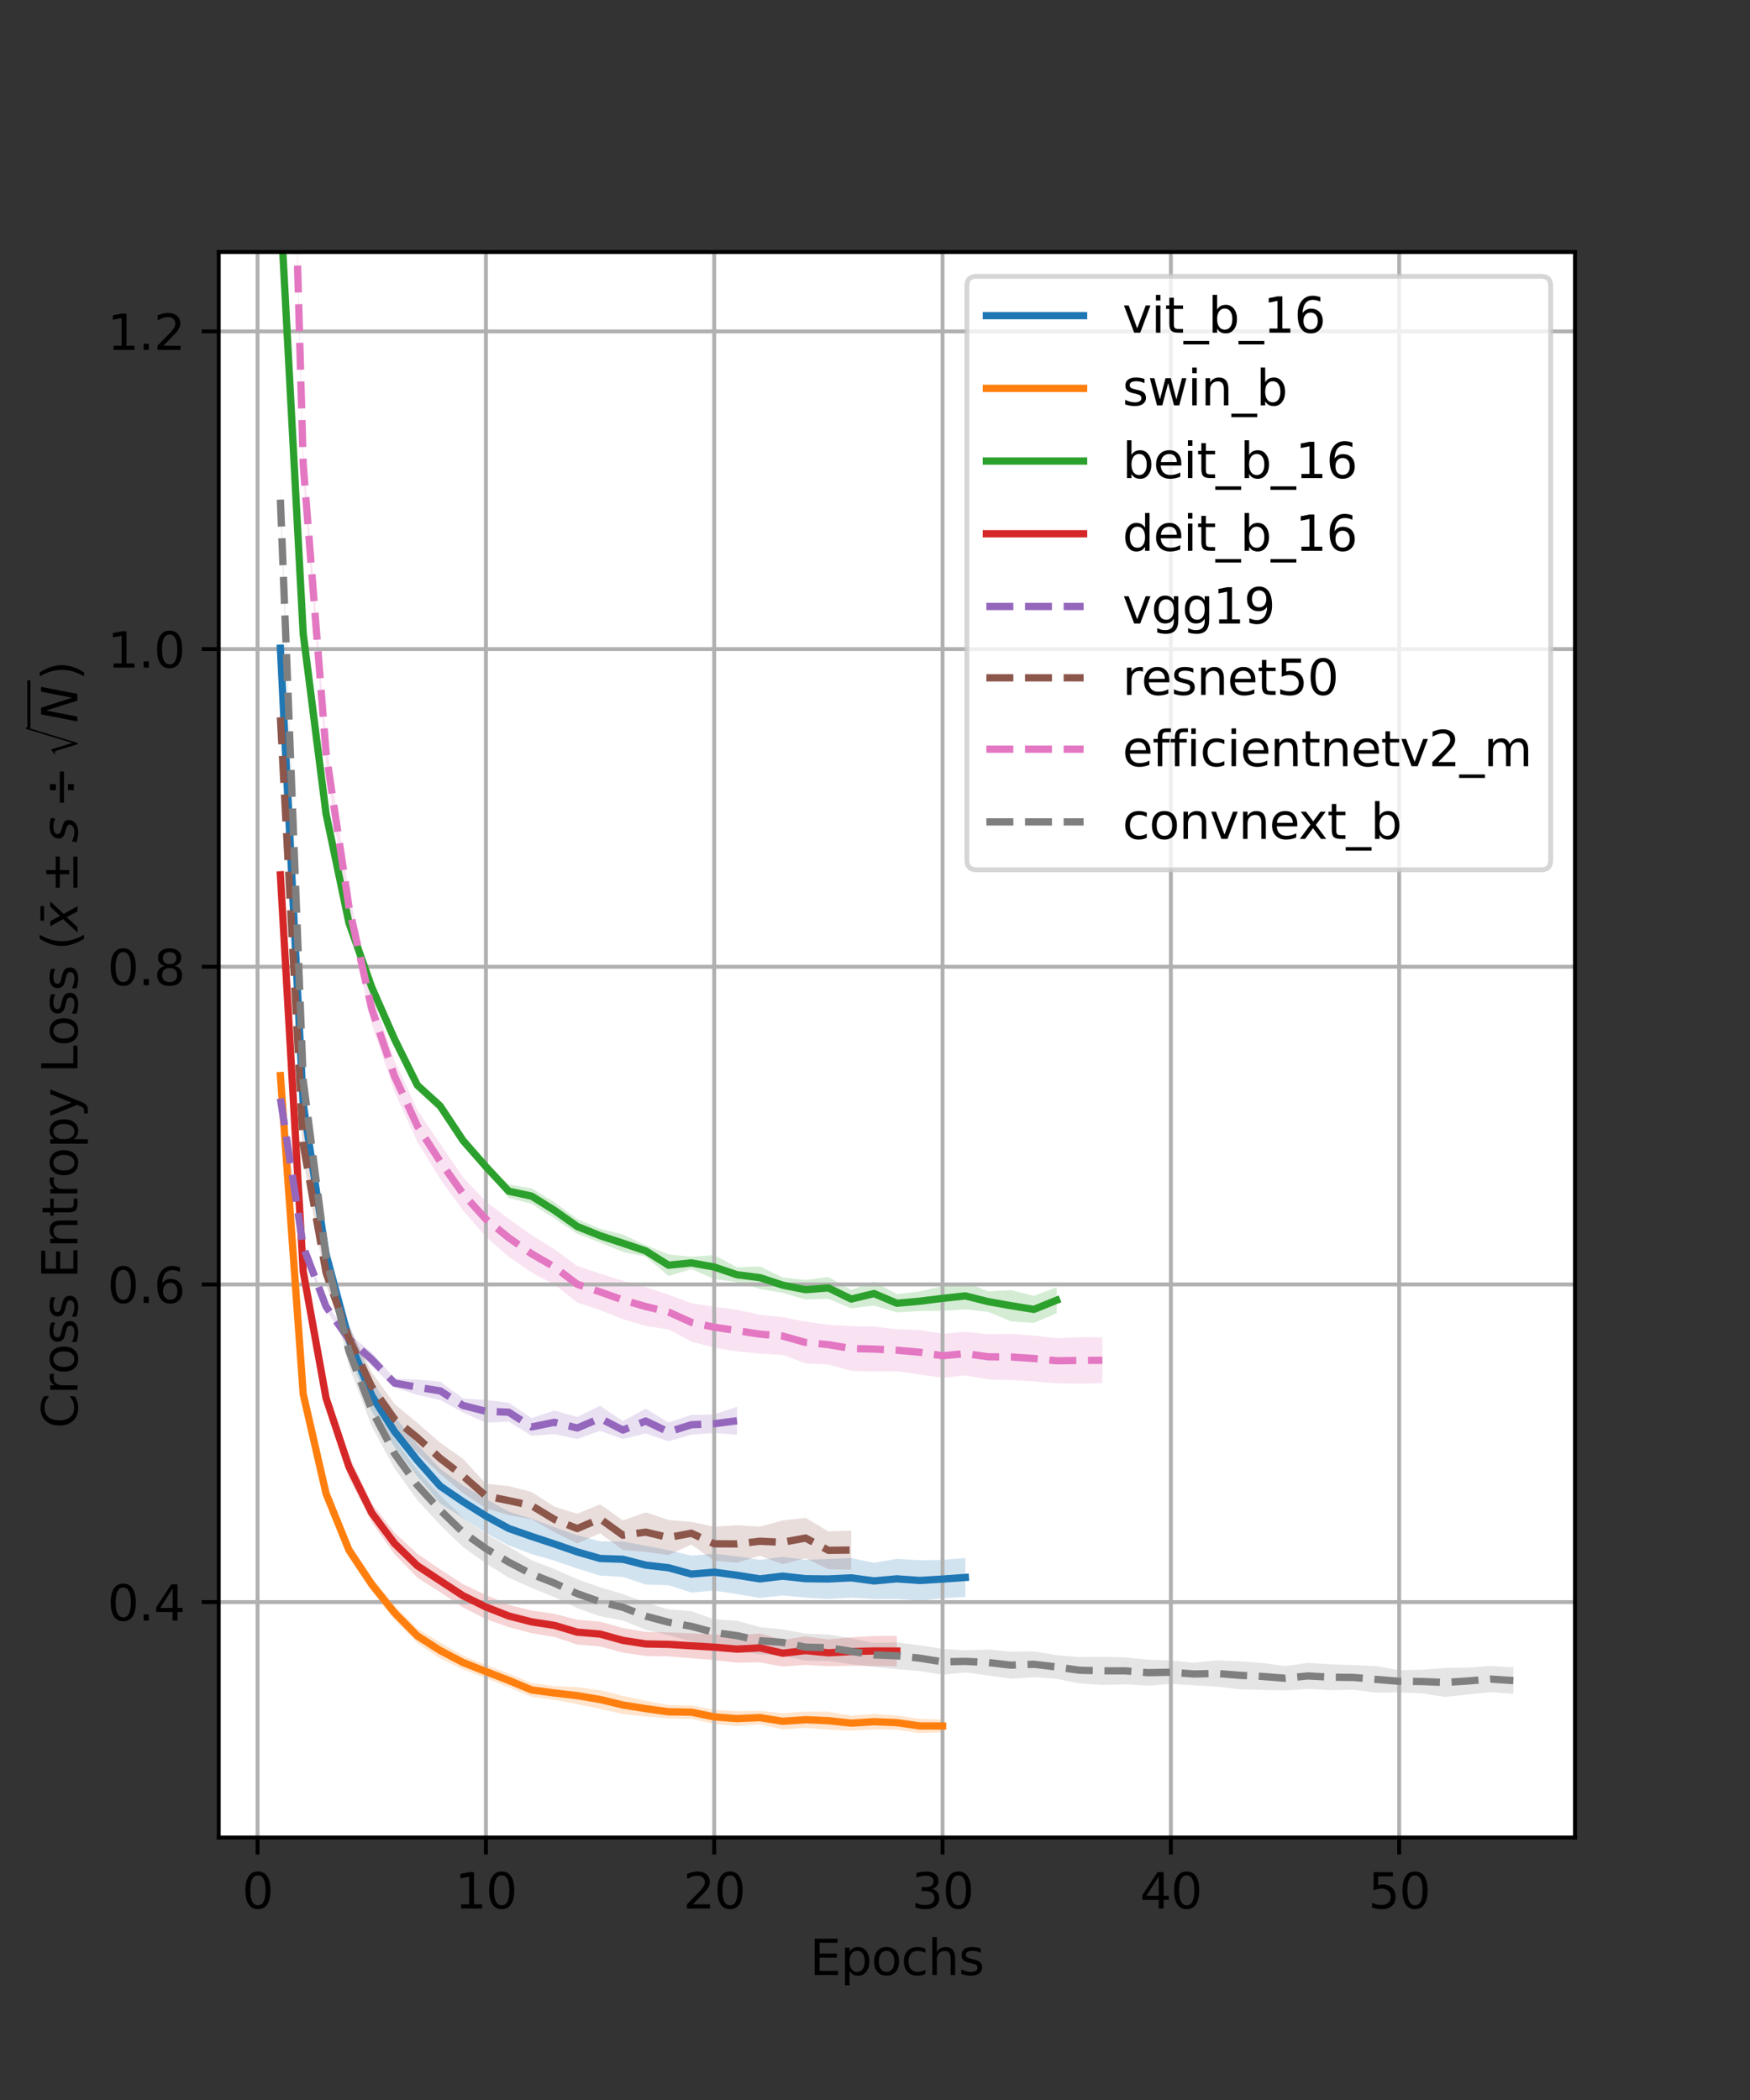 <?xml version="1.0" encoding="utf-8" standalone="no"?>
<!DOCTYPE svg PUBLIC "-//W3C//DTD SVG 1.1//EN"
  "http://www.w3.org/Graphics/SVG/1.1/DTD/svg11.dtd">
<svg xmlns:xlink="http://www.w3.org/1999/xlink" width="360pt" height="432pt" viewBox="0 0 360 432" xmlns="http://www.w3.org/2000/svg" version="1.1">
 <rect x="0" y="0" width="360" height="432" fill="#333333" stroke="none"/>
 <defs>
  <style type="text/css">*{stroke-linejoin: round; stroke-linecap: butt}</style>
 </defs>
 <g id="figure_1">
  <g id="patch_1">
   <path d="M 0 432 
L 360 432 
L 360 0 
L 0 0 
L 0 432 
z
" style="fill: none"/>
  </g>
  <g id="axes_1">
   <g id="patch_2">
    <path d="M 45 378 
L 324 378 
L 324 51.84 
L 45 51.84 
z
" style="fill: #ffffff"/>
   </g>
   <g id="PolyCollection_1">
    <path d="M 57.682 131.368 
L 57.682 135.319 
L 62.379 230.299 
L 67.076 261.431 
L 71.773 278.765 
L 76.47 290.379 
L 81.167 297.664 
L 85.864 303.716 
L 90.561 309.281 
L 95.258 312.268 
L 99.955 315.367 
L 104.652 317.905 
L 109.348 319.707 
L 114.045 321.044 
L 118.742 322.668 
L 123.439 324.117 
L 128.136 324.405 
L 132.833 325.955 
L 137.53 326.105 
L 142.227 327.61 
L 146.924 327.22 
L 151.621 327.928 
L 156.318 328.722 
L 161.015 328.21 
L 165.712 328.652 
L 170.409 328.932 
L 175.106 328.652 
L 179.803 328.944 
L 184.5 328.906 
L 189.197 329.292 
L 193.894 328.79 
L 198.591 328.512 
L 198.591 320.498 
L 198.591 320.498 
L 193.894 320.893 
L 189.197 320.962 
L 184.5 320.671 
L 179.803 321.494 
L 175.106 320.517 
L 170.409 320.705 
L 165.712 320.871 
L 161.015 320.266 
L 156.318 320.879 
L 151.621 320.175 
L 146.924 319.611 
L 142.227 320.012 
L 137.53 318.913 
L 132.833 317.982 
L 128.136 317.121 
L 123.439 317.085 
L 118.742 315.826 
L 114.045 314.193 
L 109.348 312.426 
L 104.652 310.948 
L 99.955 308.37 
L 95.258 305.578 
L 90.561 302.167 
L 85.864 297.141 
L 81.167 291.323 
L 76.47 283.783 
L 71.773 272.37 
L 67.076 254.761 
L 62.379 224.197 
L 57.682 131.368 
z
" clip-path="url(#p003e7582d6)" style="fill: #1f77b4; fill-opacity: 0.2"/>
   </g>
   <g id="PolyCollection_2">
    <path d="M 57.682 219.918 
L 57.682 222.6 
L 62.379 287.651 
L 67.076 308.483 
L 71.773 320.384 
L 76.47 327.322 
L 81.167 333.274 
L 85.864 338.001 
L 90.561 341.195 
L 95.258 343.408 
L 99.955 345.227 
L 104.652 347.094 
L 109.348 349.072 
L 114.045 349.692 
L 118.742 350.582 
L 123.439 351.536 
L 128.136 352.634 
L 132.833 353.106 
L 137.53 353.513 
L 142.227 353.593 
L 146.924 354.647 
L 151.621 355.081 
L 156.318 354.719 
L 161.015 355.763 
L 165.712 355.442 
L 170.409 355.812 
L 175.106 356.019 
L 179.803 355.785 
L 184.5 355.838 
L 189.197 356.533 
L 193.894 356.367 
L 193.894 353.758 
L 193.894 353.758 
L 189.197 353.577 
L 184.5 352.91 
L 179.803 352.572 
L 175.106 352.927 
L 170.409 352.132 
L 165.712 352.105 
L 161.015 352.429 
L 156.318 351.952 
L 151.621 352.008 
L 146.924 351.725 
L 142.227 350.85 
L 137.53 350.77 
L 132.833 349.882 
L 128.136 348.862 
L 123.439 347.687 
L 118.742 347.063 
L 114.045 346.858 
L 109.348 346.215 
L 104.652 344.273 
L 99.955 342.504 
L 95.258 340.603 
L 90.561 337.885 
L 85.864 335.065 
L 81.167 330.276 
L 76.47 324.513 
L 71.773 317.32 
L 67.076 306.02 
L 62.379 285.957 
L 57.682 219.918 
z
" clip-path="url(#p003e7582d6)" style="fill: #ff7f0e; fill-opacity: 0.2"/>
   </g>
   <g id="PolyCollection_3">
    <path d="M 57.682 39.873 
L 57.682 45.208 
L 62.379 131.448 
L 67.076 168.866 
L 71.773 190.86 
L 76.47 204.179 
L 81.167 214.432 
L 85.864 224.138 
L 90.561 228.696 
L 95.258 235.806 
L 99.955 240.499 
L 104.652 246.428 
L 109.348 247.646 
L 114.045 250.65 
L 118.742 253.818 
L 123.439 255.617 
L 128.136 257.534 
L 132.833 258.508 
L 137.53 262.49 
L 142.227 261.064 
L 146.924 263.12 
L 151.621 263.764 
L 156.318 265.149 
L 161.015 265.955 
L 165.712 267.321 
L 170.409 267.173 
L 175.106 269.138 
L 179.803 268.576 
L 184.5 269.98 
L 189.197 269.687 
L 193.894 269.642 
L 198.591 269.369 
L 203.288 269.874 
L 207.985 271.82 
L 212.682 272.157 
L 217.379 270.134 
L 217.379 264.799 
L 217.379 264.799 
L 212.682 266.571 
L 207.985 265.387 
L 203.288 265.653 
L 198.591 263.802 
L 193.894 264.54 
L 189.197 265.668 
L 184.5 266.223 
L 179.803 263.633 
L 175.106 265.332 
L 170.409 262.712 
L 165.712 263.298 
L 161.015 262.8 
L 156.318 260.517 
L 151.621 260.709 
L 146.924 258.17 
L 142.227 258.534 
L 137.53 258.05 
L 132.833 256.159 
L 128.136 253.954 
L 123.439 252.765 
L 118.742 250.787 
L 114.045 247.307 
L 109.348 244.467 
L 104.652 243.672 
L 99.955 239.49 
L 95.258 233.449 
L 90.561 226.377 
L 85.864 222.37 
L 81.167 213.121 
L 76.47 201.982 
L 71.773 188.737 
L 67.076 165.963 
L 62.379 129.341 
L 57.682 39.873 
z
" clip-path="url(#p003e7582d6)" style="fill: #2ca02c; fill-opacity: 0.2"/>
   </g>
   <g id="PolyCollection_4">
    <path d="M 57.682 178.768 
L 57.682 181.17 
L 62.379 263.548 
L 67.076 289.788 
L 71.773 303.966 
L 76.47 313.141 
L 81.167 319.72 
L 85.864 324.549 
L 90.561 327.545 
L 95.258 330.652 
L 99.955 333.066 
L 104.652 334.719 
L 109.348 335.966 
L 114.045 336.745 
L 118.742 338.31 
L 123.439 338.703 
L 128.136 339.979 
L 132.833 340.661 
L 137.53 340.733 
L 142.227 341.133 
L 146.924 341.485 
L 151.621 342.051 
L 156.318 341.961 
L 161.015 342.825 
L 165.712 342.492 
L 170.409 342.771 
L 175.106 342.677 
L 179.803 342.712 
L 184.5 342.787 
L 184.5 336.508 
L 184.5 336.508 
L 179.803 336.547 
L 175.106 336.808 
L 170.409 337.252 
L 165.712 336.617 
L 161.015 337.351 
L 156.318 336.023 
L 151.621 336.445 
L 146.924 336.211 
L 142.227 335.992 
L 137.53 335.813 
L 132.833 335.702 
L 128.136 334.921 
L 123.439 333.602 
L 118.742 333.211 
L 114.045 331.984 
L 109.348 331.315 
L 104.652 330.136 
L 99.955 328.106 
L 95.258 325.882 
L 90.561 322.846 
L 85.864 319.637 
L 81.167 315.312 
L 76.47 309.299 
L 71.773 299.448 
L 67.076 285.445 
L 62.379 259.596 
L 57.682 178.768 
z
" clip-path="url(#p003e7582d6)" style="fill: #d62728; fill-opacity: 0.2"/>
   </g>
   <g id="PolyCollection_5">
    <path d="M 57.682 224.765 
L 57.682 227.169 
L 62.379 257.53 
L 67.076 269.449 
L 71.773 276.575 
L 76.47 281.077 
L 81.167 285.448 
L 85.864 286.947 
L 90.561 288.023 
L 95.258 290.572 
L 99.955 292.683 
L 104.652 292.449 
L 109.348 295.359 
L 114.045 295.013 
L 118.742 296.023 
L 123.439 294.353 
L 128.136 296.034 
L 132.833 294.882 
L 137.53 296.508 
L 142.227 295.125 
L 146.924 294.785 
L 151.621 295.15 
L 151.621 289.387 
L 151.621 289.387 
L 146.924 290.981 
L 142.227 291.058 
L 137.53 292.631 
L 132.833 289.783 
L 128.136 292.331 
L 123.439 289.189 
L 118.742 291.508 
L 114.045 290.164 
L 109.348 291.733 
L 104.652 288.563 
L 99.955 287.981 
L 95.258 287.687 
L 90.561 284.229 
L 85.864 283.811 
L 81.167 283.588 
L 76.47 278.203 
L 71.773 274.468 
L 67.076 268.115 
L 62.379 255.345 
L 57.682 224.765 
z
" clip-path="url(#p003e7582d6)" style="fill: #9467bd; fill-opacity: 0.2"/>
   </g>
   <g id="PolyCollection_6">
    <path d="M 57.682 144.99 
L 57.682 150.114 
L 62.379 238.591 
L 67.076 264.259 
L 71.773 277.721 
L 76.47 288.257 
L 81.167 295.087 
L 85.864 298.803 
L 90.561 303.223 
L 95.258 307.168 
L 99.955 310.258 
L 104.652 311.676 
L 109.348 312.539 
L 114.045 315.183 
L 118.742 317.503 
L 123.439 315.414 
L 128.136 318.852 
L 132.833 319.251 
L 137.53 319.891 
L 142.227 317.741 
L 146.924 321.091 
L 151.621 321.456 
L 156.318 320.054 
L 161.015 321.775 
L 165.712 320.56 
L 170.409 322.811 
L 175.106 322.894 
L 175.106 314.845 
L 175.106 314.845 
L 170.409 315.042 
L 165.712 312.231 
L 161.015 312.772 
L 156.318 314.051 
L 151.621 313.758 
L 146.924 314.069 
L 142.227 313.077 
L 137.53 312.677 
L 132.833 311.118 
L 128.136 312.768 
L 123.439 309.449 
L 118.742 311.407 
L 114.045 309.943 
L 109.348 306.915 
L 104.652 305.716 
L 99.955 305.224 
L 95.258 300.1 
L 90.561 296.8 
L 85.864 292.716 
L 81.167 288.807 
L 76.47 282.32 
L 71.773 272.872 
L 67.076 259.345 
L 62.379 232.364 
L 57.682 144.99 
z
" clip-path="url(#p003e7582d6)" style="fill: #8c564b; fill-opacity: 0.2"/>
   </g>
   <g id="PolyCollection_7">
    <path d="M 57.682 -72.8 
L 57.682 -65.911 
L 62.379 98.37 
L 67.076 157.548 
L 71.773 189.495 
L 76.47 210.687 
L 81.167 224.641 
L 85.864 234.919 
L 90.561 242.583 
L 95.258 249.041 
L 99.955 254.422 
L 104.652 258.54 
L 109.348 261.776 
L 114.045 264.279 
L 118.742 267.932 
L 123.439 269.528 
L 128.136 271.368 
L 132.833 272.787 
L 137.53 273.48 
L 142.227 275.985 
L 146.924 277.229 
L 151.621 278.007 
L 156.318 278.464 
L 161.015 278.736 
L 165.712 280.464 
L 170.409 280.71 
L 175.106 282.018 
L 179.803 282.148 
L 184.5 282.092 
L 189.197 282.749 
L 193.894 283.438 
L 198.591 282.941 
L 203.288 283.758 
L 207.985 283.906 
L 212.682 284.174 
L 217.379 284.576 
L 222.076 284.645 
L 226.773 284.557 
L 226.773 275.11 
L 226.773 275.11 
L 222.076 275.067 
L 217.379 275.287 
L 212.682 274.749 
L 207.985 274.393 
L 203.288 274.465 
L 198.591 273.962 
L 193.894 274.357 
L 189.197 273.594 
L 184.5 273.447 
L 179.803 272.892 
L 175.106 272.806 
L 170.409 272.516 
L 165.712 271.872 
L 161.015 270.962 
L 156.318 270.443 
L 151.621 269.449 
L 146.924 268.814 
L 142.227 268.077 
L 137.53 266.336 
L 132.833 264.771 
L 128.136 263.481 
L 123.439 261.996 
L 118.742 260.433 
L 114.045 256.978 
L 109.348 254.072 
L 104.652 250.716 
L 99.955 247.18 
L 95.258 242.181 
L 90.561 235.319 
L 85.864 228.337 
L 81.167 218.19 
L 76.47 204.421 
L 71.773 183.478 
L 67.076 152.269 
L 62.379 92.79 
L 57.682 -72.8 
z
" clip-path="url(#p003e7582d6)" style="fill: #e377c2; fill-opacity: 0.2"/>
   </g>
   <g id="PolyCollection_8">
    <path d="M 57.682 100.558 
L 57.682 104.999 
L 62.379 224.539 
L 67.076 261.258 
L 71.773 280.993 
L 76.47 293.398 
L 81.167 302.1 
L 85.864 308.591 
L 90.561 313.723 
L 95.258 318.259 
L 99.955 321.617 
L 104.652 324.538 
L 109.348 326.655 
L 114.045 328.553 
L 118.742 330.8 
L 123.439 332.483 
L 128.136 333.376 
L 132.833 335.259 
L 137.53 336.374 
L 142.227 337.681 
L 146.924 338.543 
L 151.621 339.544 
L 156.318 340.328 
L 161.015 340.546 
L 165.712 341.629 
L 170.409 341.678 
L 175.106 342.365 
L 179.803 342.926 
L 184.5 343.37 
L 189.197 343.744 
L 193.894 344.525 
L 198.591 344.036 
L 203.288 344.673 
L 207.985 345.341 
L 212.682 345.018 
L 217.379 345.358 
L 222.076 346.299 
L 226.773 346.616 
L 231.47 346.482 
L 236.167 346.759 
L 240.864 346.414 
L 245.561 346.691 
L 250.258 346.946 
L 254.955 347.512 
L 259.652 347.642 
L 264.348 347.738 
L 269.045 347.444 
L 273.742 347.683 
L 278.439 347.599 
L 283.136 348.219 
L 287.833 348.148 
L 292.53 348.338 
L 297.227 349.094 
L 301.924 348.566 
L 306.621 348.103 
L 311.318 348.447 
L 311.318 342.997 
L 311.318 342.997 
L 306.621 342.713 
L 301.924 343.045 
L 297.227 343.122 
L 292.53 343.489 
L 287.833 343.585 
L 283.136 342.748 
L 278.439 342.548 
L 273.742 342.363 
L 269.045 342.081 
L 264.348 342.743 
L 259.652 342.09 
L 254.955 341.748 
L 250.258 341.556 
L 245.561 342.037 
L 240.864 341.582 
L 236.167 341.428 
L 231.47 340.954 
L 226.773 340.822 
L 222.076 340.886 
L 217.379 340.488 
L 212.682 339.707 
L 207.985 339.762 
L 203.288 339.327 
L 198.591 339.498 
L 193.894 339.206 
L 189.197 338.464 
L 184.5 337.875 
L 179.803 337.96 
L 175.106 337.02 
L 170.409 336.236 
L 165.712 336.052 
L 161.015 335.186 
L 156.318 334.723 
L 151.621 333.412 
L 146.924 333.112 
L 142.227 331.438 
L 137.53 331.076 
L 132.833 329.668 
L 128.136 327.927 
L 123.439 326.524 
L 118.742 324.875 
L 114.045 322.781 
L 109.348 320.964 
L 104.652 318.165 
L 99.955 315.525 
L 95.258 312.199 
L 90.561 307.618 
L 85.864 302.521 
L 81.167 295.972 
L 76.47 286.778 
L 71.773 274.79 
L 67.076 256.011 
L 62.379 220.077 
L 57.682 100.558 
z
" clip-path="url(#p003e7582d6)" style="fill: #7f7f7f; fill-opacity: 0.2"/>
   </g>
   <g id="matplotlib.axis_1">
    <g id="xtick_1">
     <g id="line2d_1">
      <path d="M 52.985 378 
L 52.985 51.84 
" clip-path="url(#p003e7582d6)" style="fill: none; stroke: #b0b0b0; stroke-width: 0.8; stroke-linecap: square"/>
     </g>
     <g id="line2d_2">
      <defs>
       <path id="mdba6cc7dc2" d="M 0 0 
L 0 3.5 
" style="stroke: #000000; stroke-width: 0.8"/>
      </defs>
      <g>
       <use xlink:href="#mdba6cc7dc2" x="52.985" y="378" style="stroke: #000000; stroke-width: 0.8"/>
      </g>
     </g>
     <g id="text_1">
      <!-- 0 -->
      <g transform="translate(49.804 392.598)scale(0.1 -0.1)">
       <defs>
        <path id="DejaVuSans-30" d="M 2034 4250 
Q 1547 4250 1301 3770 
Q 1056 3291 1056 2328 
Q 1056 1369 1301 889 
Q 1547 409 2034 409 
Q 2525 409 2770 889 
Q 3016 1369 3016 2328 
Q 3016 3291 2770 3770 
Q 2525 4250 2034 4250 
z
M 2034 4750 
Q 2819 4750 3233 4129 
Q 3647 3509 3647 2328 
Q 3647 1150 3233 529 
Q 2819 -91 2034 -91 
Q 1250 -91 836 529 
Q 422 1150 422 2328 
Q 422 3509 836 4129 
Q 1250 4750 2034 4750 
z
" transform="scale(0.016)"/>
       </defs>
       <use xlink:href="#DejaVuSans-30"/>
      </g>
     </g>
    </g>
    <g id="xtick_2">
     <g id="line2d_3">
      <path d="M 99.955 378 
L 99.955 51.84 
" clip-path="url(#p003e7582d6)" style="fill: none; stroke: #b0b0b0; stroke-width: 0.8; stroke-linecap: square"/>
     </g>
     <g id="line2d_4">
      <g>
       <use xlink:href="#mdba6cc7dc2" x="99.955" y="378" style="stroke: #000000; stroke-width: 0.8"/>
      </g>
     </g>
     <g id="text_2">
      <!-- 10 -->
      <g transform="translate(93.592 392.598)scale(0.1 -0.1)">
       <defs>
        <path id="DejaVuSans-31" d="M 794 531 
L 1825 531 
L 1825 4091 
L 703 3866 
L 703 4441 
L 1819 4666 
L 2450 4666 
L 2450 531 
L 3481 531 
L 3481 0 
L 794 0 
L 794 531 
z
" transform="scale(0.016)"/>
       </defs>
       <use xlink:href="#DejaVuSans-31"/>
       <use xlink:href="#DejaVuSans-30" x="63.623"/>
      </g>
     </g>
    </g>
    <g id="xtick_3">
     <g id="line2d_5">
      <path d="M 146.924 378 
L 146.924 51.84 
" clip-path="url(#p003e7582d6)" style="fill: none; stroke: #b0b0b0; stroke-width: 0.8; stroke-linecap: square"/>
     </g>
     <g id="line2d_6">
      <g>
       <use xlink:href="#mdba6cc7dc2" x="146.924" y="378" style="stroke: #000000; stroke-width: 0.8"/>
      </g>
     </g>
     <g id="text_3">
      <!-- 20 -->
      <g transform="translate(140.562 392.598)scale(0.1 -0.1)">
       <defs>
        <path id="DejaVuSans-32" d="M 1228 531 
L 3431 531 
L 3431 0 
L 469 0 
L 469 531 
Q 828 903 1448 1529 
Q 2069 2156 2228 2338 
Q 2531 2678 2651 2914 
Q 2772 3150 2772 3378 
Q 2772 3750 2511 3984 
Q 2250 4219 1831 4219 
Q 1534 4219 1204 4116 
Q 875 4013 500 3803 
L 500 4441 
Q 881 4594 1212 4672 
Q 1544 4750 1819 4750 
Q 2544 4750 2975 4387 
Q 3406 4025 3406 3419 
Q 3406 3131 3298 2873 
Q 3191 2616 2906 2266 
Q 2828 2175 2409 1742 
Q 1991 1309 1228 531 
z
" transform="scale(0.016)"/>
       </defs>
       <use xlink:href="#DejaVuSans-32"/>
       <use xlink:href="#DejaVuSans-30" x="63.623"/>
      </g>
     </g>
    </g>
    <g id="xtick_4">
     <g id="line2d_7">
      <path d="M 193.894 378 
L 193.894 51.84 
" clip-path="url(#p003e7582d6)" style="fill: none; stroke: #b0b0b0; stroke-width: 0.8; stroke-linecap: square"/>
     </g>
     <g id="line2d_8">
      <g>
       <use xlink:href="#mdba6cc7dc2" x="193.894" y="378" style="stroke: #000000; stroke-width: 0.8"/>
      </g>
     </g>
     <g id="text_4">
      <!-- 30 -->
      <g transform="translate(187.531 392.598)scale(0.1 -0.1)">
       <defs>
        <path id="DejaVuSans-33" d="M 2597 2516 
Q 3050 2419 3304 2112 
Q 3559 1806 3559 1356 
Q 3559 666 3084 287 
Q 2609 -91 1734 -91 
Q 1441 -91 1130 -33 
Q 819 25 488 141 
L 488 750 
Q 750 597 1062 519 
Q 1375 441 1716 441 
Q 2309 441 2620 675 
Q 2931 909 2931 1356 
Q 2931 1769 2642 2001 
Q 2353 2234 1838 2234 
L 1294 2234 
L 1294 2753 
L 1863 2753 
Q 2328 2753 2575 2939 
Q 2822 3125 2822 3475 
Q 2822 3834 2567 4026 
Q 2313 4219 1838 4219 
Q 1578 4219 1281 4162 
Q 984 4106 628 3988 
L 628 4550 
Q 988 4650 1302 4700 
Q 1616 4750 1894 4750 
Q 2613 4750 3031 4423 
Q 3450 4097 3450 3541 
Q 3450 3153 3228 2886 
Q 3006 2619 2597 2516 
z
" transform="scale(0.016)"/>
       </defs>
       <use xlink:href="#DejaVuSans-33"/>
       <use xlink:href="#DejaVuSans-30" x="63.623"/>
      </g>
     </g>
    </g>
    <g id="xtick_5">
     <g id="line2d_9">
      <path d="M 240.864 378 
L 240.864 51.84 
" clip-path="url(#p003e7582d6)" style="fill: none; stroke: #b0b0b0; stroke-width: 0.8; stroke-linecap: square"/>
     </g>
     <g id="line2d_10">
      <g>
       <use xlink:href="#mdba6cc7dc2" x="240.864" y="378" style="stroke: #000000; stroke-width: 0.8"/>
      </g>
     </g>
     <g id="text_5">
      <!-- 40 -->
      <g transform="translate(234.501 392.598)scale(0.1 -0.1)">
       <defs>
        <path id="DejaVuSans-34" d="M 2419 4116 
L 825 1625 
L 2419 1625 
L 2419 4116 
z
M 2253 4666 
L 3047 4666 
L 3047 1625 
L 3713 1625 
L 3713 1100 
L 3047 1100 
L 3047 0 
L 2419 0 
L 2419 1100 
L 313 1100 
L 313 1709 
L 2253 4666 
z
" transform="scale(0.016)"/>
       </defs>
       <use xlink:href="#DejaVuSans-34"/>
       <use xlink:href="#DejaVuSans-30" x="63.623"/>
      </g>
     </g>
    </g>
    <g id="xtick_6">
     <g id="line2d_11">
      <path d="M 287.833 378 
L 287.833 51.84 
" clip-path="url(#p003e7582d6)" style="fill: none; stroke: #b0b0b0; stroke-width: 0.8; stroke-linecap: square"/>
     </g>
     <g id="line2d_12">
      <g>
       <use xlink:href="#mdba6cc7dc2" x="287.833" y="378" style="stroke: #000000; stroke-width: 0.8"/>
      </g>
     </g>
     <g id="text_6">
      <!-- 50 -->
      <g transform="translate(281.471 392.598)scale(0.1 -0.1)">
       <defs>
        <path id="DejaVuSans-35" d="M 691 4666 
L 3169 4666 
L 3169 4134 
L 1269 4134 
L 1269 2991 
Q 1406 3038 1543 3061 
Q 1681 3084 1819 3084 
Q 2600 3084 3056 2656 
Q 3513 2228 3513 1497 
Q 3513 744 3044 326 
Q 2575 -91 1722 -91 
Q 1428 -91 1123 -41 
Q 819 9 494 109 
L 494 744 
Q 775 591 1075 516 
Q 1375 441 1709 441 
Q 2250 441 2565 725 
Q 2881 1009 2881 1497 
Q 2881 1984 2565 2268 
Q 2250 2553 1709 2553 
Q 1456 2553 1204 2497 
Q 953 2441 691 2322 
L 691 4666 
z
" transform="scale(0.016)"/>
       </defs>
       <use xlink:href="#DejaVuSans-35"/>
       <use xlink:href="#DejaVuSans-30" x="63.623"/>
      </g>
     </g>
    </g>
    <g id="text_7">
     <!-- Epochs -->
     <g transform="translate(166.584 406.277)scale(0.1 -0.1)">
      <defs>
       <path id="DejaVuSans-45" d="M 628 4666 
L 3578 4666 
L 3578 4134 
L 1259 4134 
L 1259 2753 
L 3481 2753 
L 3481 2222 
L 1259 2222 
L 1259 531 
L 3634 531 
L 3634 0 
L 628 0 
L 628 4666 
z
" transform="scale(0.016)"/>
       <path id="DejaVuSans-70" d="M 1159 525 
L 1159 -1331 
L 581 -1331 
L 581 3500 
L 1159 3500 
L 1159 2969 
Q 1341 3281 1617 3432 
Q 1894 3584 2278 3584 
Q 2916 3584 3314 3078 
Q 3713 2572 3713 1747 
Q 3713 922 3314 415 
Q 2916 -91 2278 -91 
Q 1894 -91 1617 61 
Q 1341 213 1159 525 
z
M 3116 1747 
Q 3116 2381 2855 2742 
Q 2594 3103 2138 3103 
Q 1681 3103 1420 2742 
Q 1159 2381 1159 1747 
Q 1159 1113 1420 752 
Q 1681 391 2138 391 
Q 2594 391 2855 752 
Q 3116 1113 3116 1747 
z
" transform="scale(0.016)"/>
       <path id="DejaVuSans-6f" d="M 1959 3097 
Q 1497 3097 1228 2736 
Q 959 2375 959 1747 
Q 959 1119 1226 758 
Q 1494 397 1959 397 
Q 2419 397 2687 759 
Q 2956 1122 2956 1747 
Q 2956 2369 2687 2733 
Q 2419 3097 1959 3097 
z
M 1959 3584 
Q 2709 3584 3137 3096 
Q 3566 2609 3566 1747 
Q 3566 888 3137 398 
Q 2709 -91 1959 -91 
Q 1206 -91 779 398 
Q 353 888 353 1747 
Q 353 2609 779 3096 
Q 1206 3584 1959 3584 
z
" transform="scale(0.016)"/>
       <path id="DejaVuSans-63" d="M 3122 3366 
L 3122 2828 
Q 2878 2963 2633 3030 
Q 2388 3097 2138 3097 
Q 1578 3097 1268 2742 
Q 959 2388 959 1747 
Q 959 1106 1268 751 
Q 1578 397 2138 397 
Q 2388 397 2633 464 
Q 2878 531 3122 666 
L 3122 134 
Q 2881 22 2623 -34 
Q 2366 -91 2075 -91 
Q 1284 -91 818 406 
Q 353 903 353 1747 
Q 353 2603 823 3093 
Q 1294 3584 2113 3584 
Q 2378 3584 2631 3529 
Q 2884 3475 3122 3366 
z
" transform="scale(0.016)"/>
       <path id="DejaVuSans-68" d="M 3513 2113 
L 3513 0 
L 2938 0 
L 2938 2094 
Q 2938 2591 2744 2837 
Q 2550 3084 2163 3084 
Q 1697 3084 1428 2787 
Q 1159 2491 1159 1978 
L 1159 0 
L 581 0 
L 581 4863 
L 1159 4863 
L 1159 2956 
Q 1366 3272 1645 3428 
Q 1925 3584 2291 3584 
Q 2894 3584 3203 3211 
Q 3513 2838 3513 2113 
z
" transform="scale(0.016)"/>
       <path id="DejaVuSans-73" d="M 2834 3397 
L 2834 2853 
Q 2591 2978 2328 3040 
Q 2066 3103 1784 3103 
Q 1356 3103 1142 2972 
Q 928 2841 928 2578 
Q 928 2378 1081 2264 
Q 1234 2150 1697 2047 
L 1894 2003 
Q 2506 1872 2764 1633 
Q 3022 1394 3022 966 
Q 3022 478 2636 193 
Q 2250 -91 1575 -91 
Q 1294 -91 989 -36 
Q 684 19 347 128 
L 347 722 
Q 666 556 975 473 
Q 1284 391 1588 391 
Q 1994 391 2212 530 
Q 2431 669 2431 922 
Q 2431 1156 2273 1281 
Q 2116 1406 1581 1522 
L 1381 1569 
Q 847 1681 609 1914 
Q 372 2147 372 2553 
Q 372 3047 722 3315 
Q 1072 3584 1716 3584 
Q 2034 3584 2315 3537 
Q 2597 3491 2834 3397 
z
" transform="scale(0.016)"/>
      </defs>
      <use xlink:href="#DejaVuSans-45"/>
      <use xlink:href="#DejaVuSans-70" x="63.184"/>
      <use xlink:href="#DejaVuSans-6f" x="126.66"/>
      <use xlink:href="#DejaVuSans-63" x="187.842"/>
      <use xlink:href="#DejaVuSans-68" x="242.822"/>
      <use xlink:href="#DejaVuSans-73" x="306.201"/>
     </g>
    </g>
   </g>
   <g id="matplotlib.axis_2">
    <g id="ytick_1">
     <g id="line2d_13">
      <path d="M 45 329.576 
L 324 329.576 
" clip-path="url(#p003e7582d6)" style="fill: none; stroke: #b0b0b0; stroke-width: 0.8; stroke-linecap: square"/>
     </g>
     <g id="line2d_14">
      <defs>
       <path id="mf2bd70752c" d="M 0 0 
L -3.5 0 
" style="stroke: #000000; stroke-width: 0.8"/>
      </defs>
      <g>
       <use xlink:href="#mf2bd70752c" x="45" y="329.576" style="stroke: #000000; stroke-width: 0.8"/>
      </g>
     </g>
     <g id="text_8">
      <!-- 0.4 -->
      <g transform="translate(22.097 333.375)scale(0.1 -0.1)">
       <defs>
        <path id="DejaVuSans-2e" d="M 684 794 
L 1344 794 
L 1344 0 
L 684 0 
L 684 794 
z
" transform="scale(0.016)"/>
       </defs>
       <use xlink:href="#DejaVuSans-30"/>
       <use xlink:href="#DejaVuSans-2e" x="63.623"/>
       <use xlink:href="#DejaVuSans-34" x="95.41"/>
      </g>
     </g>
    </g>
    <g id="ytick_2">
     <g id="line2d_15">
      <path d="M 45 264.227 
L 324 264.227 
" clip-path="url(#p003e7582d6)" style="fill: none; stroke: #b0b0b0; stroke-width: 0.8; stroke-linecap: square"/>
     </g>
     <g id="line2d_16">
      <g>
       <use xlink:href="#mf2bd70752c" x="45" y="264.227" style="stroke: #000000; stroke-width: 0.8"/>
      </g>
     </g>
     <g id="text_9">
      <!-- 0.6 -->
      <g transform="translate(22.097 268.026)scale(0.1 -0.1)">
       <defs>
        <path id="DejaVuSans-36" d="M 2113 2584 
Q 1688 2584 1439 2293 
Q 1191 2003 1191 1497 
Q 1191 994 1439 701 
Q 1688 409 2113 409 
Q 2538 409 2786 701 
Q 3034 994 3034 1497 
Q 3034 2003 2786 2293 
Q 2538 2584 2113 2584 
z
M 3366 4563 
L 3366 3988 
Q 3128 4100 2886 4159 
Q 2644 4219 2406 4219 
Q 1781 4219 1451 3797 
Q 1122 3375 1075 2522 
Q 1259 2794 1537 2939 
Q 1816 3084 2150 3084 
Q 2853 3084 3261 2657 
Q 3669 2231 3669 1497 
Q 3669 778 3244 343 
Q 2819 -91 2113 -91 
Q 1303 -91 875 529 
Q 447 1150 447 2328 
Q 447 3434 972 4092 
Q 1497 4750 2381 4750 
Q 2619 4750 2861 4703 
Q 3103 4656 3366 4563 
z
" transform="scale(0.016)"/>
       </defs>
       <use xlink:href="#DejaVuSans-30"/>
       <use xlink:href="#DejaVuSans-2e" x="63.623"/>
       <use xlink:href="#DejaVuSans-36" x="95.41"/>
      </g>
     </g>
    </g>
    <g id="ytick_3">
     <g id="line2d_17">
      <path d="M 45 198.877 
L 324 198.877 
" clip-path="url(#p003e7582d6)" style="fill: none; stroke: #b0b0b0; stroke-width: 0.8; stroke-linecap: square"/>
     </g>
     <g id="line2d_18">
      <g>
       <use xlink:href="#mf2bd70752c" x="45" y="198.877" style="stroke: #000000; stroke-width: 0.8"/>
      </g>
     </g>
     <g id="text_10">
      <!-- 0.8 -->
      <g transform="translate(22.097 202.676)scale(0.1 -0.1)">
       <defs>
        <path id="DejaVuSans-38" d="M 2034 2216 
Q 1584 2216 1326 1975 
Q 1069 1734 1069 1313 
Q 1069 891 1326 650 
Q 1584 409 2034 409 
Q 2484 409 2743 651 
Q 3003 894 3003 1313 
Q 3003 1734 2745 1975 
Q 2488 2216 2034 2216 
z
M 1403 2484 
Q 997 2584 770 2862 
Q 544 3141 544 3541 
Q 544 4100 942 4425 
Q 1341 4750 2034 4750 
Q 2731 4750 3128 4425 
Q 3525 4100 3525 3541 
Q 3525 3141 3298 2862 
Q 3072 2584 2669 2484 
Q 3125 2378 3379 2068 
Q 3634 1759 3634 1313 
Q 3634 634 3220 271 
Q 2806 -91 2034 -91 
Q 1263 -91 848 271 
Q 434 634 434 1313 
Q 434 1759 690 2068 
Q 947 2378 1403 2484 
z
M 1172 3481 
Q 1172 3119 1398 2916 
Q 1625 2713 2034 2713 
Q 2441 2713 2670 2916 
Q 2900 3119 2900 3481 
Q 2900 3844 2670 4047 
Q 2441 4250 2034 4250 
Q 1625 4250 1398 4047 
Q 1172 3844 1172 3481 
z
" transform="scale(0.016)"/>
       </defs>
       <use xlink:href="#DejaVuSans-30"/>
       <use xlink:href="#DejaVuSans-2e" x="63.623"/>
       <use xlink:href="#DejaVuSans-38" x="95.41"/>
      </g>
     </g>
    </g>
    <g id="ytick_4">
     <g id="line2d_19">
      <path d="M 45 133.527 
L 324 133.527 
" clip-path="url(#p003e7582d6)" style="fill: none; stroke: #b0b0b0; stroke-width: 0.8; stroke-linecap: square"/>
     </g>
     <g id="line2d_20">
      <g>
       <use xlink:href="#mf2bd70752c" x="45" y="133.527" style="stroke: #000000; stroke-width: 0.8"/>
      </g>
     </g>
     <g id="text_11">
      <!-- 1.0 -->
      <g transform="translate(22.097 137.326)scale(0.1 -0.1)">
       <use xlink:href="#DejaVuSans-31"/>
       <use xlink:href="#DejaVuSans-2e" x="63.623"/>
       <use xlink:href="#DejaVuSans-30" x="95.41"/>
      </g>
     </g>
    </g>
    <g id="ytick_5">
     <g id="line2d_21">
      <path d="M 45 68.177 
L 324 68.177 
" clip-path="url(#p003e7582d6)" style="fill: none; stroke: #b0b0b0; stroke-width: 0.8; stroke-linecap: square"/>
     </g>
     <g id="line2d_22">
      <g>
       <use xlink:href="#mf2bd70752c" x="45" y="68.177" style="stroke: #000000; stroke-width: 0.8"/>
      </g>
     </g>
     <g id="text_12">
      <!-- 1.2 -->
      <g transform="translate(22.097 71.977)scale(0.1 -0.1)">
       <use xlink:href="#DejaVuSans-31"/>
       <use xlink:href="#DejaVuSans-2e" x="63.623"/>
       <use xlink:href="#DejaVuSans-32" x="95.41"/>
      </g>
     </g>
    </g>
    <g id="text_13">
     <!-- Cross Entropy Loss ($\bar{x} \pm s \div \sqrt{N}$) -->
     <g transform="translate(15.997 293.82)rotate(-90)scale(0.1 -0.1)">
      <defs>
       <path id="DejaVuSans-43" d="M 4122 4306 
L 4122 3641 
Q 3803 3938 3442 4084 
Q 3081 4231 2675 4231 
Q 1875 4231 1450 3742 
Q 1025 3253 1025 2328 
Q 1025 1406 1450 917 
Q 1875 428 2675 428 
Q 3081 428 3442 575 
Q 3803 722 4122 1019 
L 4122 359 
Q 3791 134 3420 21 
Q 3050 -91 2638 -91 
Q 1578 -91 968 557 
Q 359 1206 359 2328 
Q 359 3453 968 4101 
Q 1578 4750 2638 4750 
Q 3056 4750 3426 4639 
Q 3797 4528 4122 4306 
z
" transform="scale(0.016)"/>
       <path id="DejaVuSans-72" d="M 2631 2963 
Q 2534 3019 2420 3045 
Q 2306 3072 2169 3072 
Q 1681 3072 1420 2755 
Q 1159 2438 1159 1844 
L 1159 0 
L 581 0 
L 581 3500 
L 1159 3500 
L 1159 2956 
Q 1341 3275 1631 3429 
Q 1922 3584 2338 3584 
Q 2397 3584 2469 3576 
Q 2541 3569 2628 3553 
L 2631 2963 
z
" transform="scale(0.016)"/>
       <path id="DejaVuSans-20" transform="scale(0.016)"/>
       <path id="DejaVuSans-6e" d="M 3513 2113 
L 3513 0 
L 2938 0 
L 2938 2094 
Q 2938 2591 2744 2837 
Q 2550 3084 2163 3084 
Q 1697 3084 1428 2787 
Q 1159 2491 1159 1978 
L 1159 0 
L 581 0 
L 581 3500 
L 1159 3500 
L 1159 2956 
Q 1366 3272 1645 3428 
Q 1925 3584 2291 3584 
Q 2894 3584 3203 3211 
Q 3513 2838 3513 2113 
z
" transform="scale(0.016)"/>
       <path id="DejaVuSans-74" d="M 1172 4494 
L 1172 3500 
L 2356 3500 
L 2356 3053 
L 1172 3053 
L 1172 1153 
Q 1172 725 1289 603 
Q 1406 481 1766 481 
L 2356 481 
L 2356 0 
L 1766 0 
Q 1100 0 847 248 
Q 594 497 594 1153 
L 594 3053 
L 172 3053 
L 172 3500 
L 594 3500 
L 594 4494 
L 1172 4494 
z
" transform="scale(0.016)"/>
       <path id="DejaVuSans-79" d="M 2059 -325 
Q 1816 -950 1584 -1140 
Q 1353 -1331 966 -1331 
L 506 -1331 
L 506 -850 
L 844 -850 
Q 1081 -850 1212 -737 
Q 1344 -625 1503 -206 
L 1606 56 
L 191 3500 
L 800 3500 
L 1894 763 
L 2988 3500 
L 3597 3500 
L 2059 -325 
z
" transform="scale(0.016)"/>
       <path id="DejaVuSans-4c" d="M 628 4666 
L 1259 4666 
L 1259 531 
L 3531 531 
L 3531 0 
L 628 0 
L 628 4666 
z
" transform="scale(0.016)"/>
       <path id="DejaVuSans-28" d="M 1984 4856 
Q 1566 4138 1362 3434 
Q 1159 2731 1159 2009 
Q 1159 1288 1364 580 
Q 1569 -128 1984 -844 
L 1484 -844 
Q 1016 -109 783 600 
Q 550 1309 550 2009 
Q 550 2706 781 3412 
Q 1013 4119 1484 4856 
L 1984 4856 
z
" transform="scale(0.016)"/>
       <path id="DejaVuSans-304" d="M -2518 4769 
L -650 4769 
L -650 4306 
L -2518 4306 
L -2518 4769 
z
" transform="scale(0.016)"/>
       <path id="DejaVuSans-Oblique-78" d="M 3841 3500 
L 2234 1784 
L 3219 0 
L 2559 0 
L 1819 1388 
L 531 0 
L -166 0 
L 1556 1844 
L 641 3500 
L 1300 3500 
L 1972 2234 
L 3144 3500 
L 3841 3500 
z
" transform="scale(0.016)"/>
       <path id="DejaVuSans-b1" d="M 2944 4013 
L 2944 2803 
L 4684 2803 
L 4684 2272 
L 2944 2272 
L 2944 1063 
L 2419 1063 
L 2419 2272 
L 678 2272 
L 678 2803 
L 2419 2803 
L 2419 4013 
L 2944 4013 
z
M 678 531 
L 4684 531 
L 4684 0 
L 678 0 
L 678 531 
z
" transform="scale(0.016)"/>
       <path id="DejaVuSans-Oblique-73" d="M 3200 3397 
L 3091 2853 
Q 2863 2978 2609 3040 
Q 2356 3103 2088 3103 
Q 1634 3103 1373 2948 
Q 1113 2794 1113 2528 
Q 1113 2219 1719 2053 
Q 1766 2041 1788 2034 
L 1972 1978 
Q 2547 1819 2739 1644 
Q 2931 1469 2931 1166 
Q 2931 609 2489 259 
Q 2047 -91 1331 -91 
Q 1053 -91 747 -37 
Q 441 16 72 128 
L 184 722 
Q 500 559 806 475 
Q 1113 391 1394 391 
Q 1816 391 2080 572 
Q 2344 753 2344 1031 
Q 2344 1331 1650 1516 
L 1591 1531 
L 1394 1581 
Q 956 1697 753 1886 
Q 550 2075 550 2369 
Q 550 2928 970 3256 
Q 1391 3584 2113 3584 
Q 2397 3584 2667 3537 
Q 2938 3491 3200 3397 
z
" transform="scale(0.016)"/>
       <path id="DejaVuSans-f7" d="M 2297 3547 
L 3066 3547 
L 3066 2778 
L 2297 2778 
L 2297 3547 
z
M 2297 1234 
L 3066 1234 
L 3066 469 
L 2297 469 
L 2297 1234 
z
M 678 2272 
L 4684 2272 
L 4684 1741 
L 678 1741 
L 678 2272 
z
" transform="scale(0.016)"/>
       <path id="STIXSizeOneSym-Regular-221a" d="M 6970 9933 
L 3373 -1888 
L 3104 -1888 
L 1626 2918 
Q 1555 3149 1465 3251 
Q 1376 3354 1229 3354 
Q 1011 3354 794 3181 
L 717 3309 
L 1766 4115 
L 1926 4115 
L 3379 -602 
L 3405 -602 
L 6605 9933 
L 6970 9933 
z
" transform="scale(0.016)"/>
       <path id="DejaVuSans-Oblique-4e" d="M 1081 4666 
L 1931 4666 
L 3219 666 
L 4000 4666 
L 4616 4666 
L 3706 0 
L 2853 0 
L 1569 4025 
L 788 0 
L 172 0 
L 1081 4666 
z
" transform="scale(0.016)"/>
       <path id="DejaVuSans-29" d="M 513 4856 
L 1013 4856 
Q 1481 4119 1714 3412 
Q 1947 2706 1947 2009 
Q 1947 1309 1714 600 
Q 1481 -109 1013 -844 
L 513 -844 
Q 928 -128 1133 580 
Q 1338 1288 1338 2009 
Q 1338 2731 1133 3434 
Q 928 4138 513 4856 
z
" transform="scale(0.016)"/>
      </defs>
      <use xlink:href="#DejaVuSans-43" transform="translate(0 0.578)"/>
      <use xlink:href="#DejaVuSans-72" transform="translate(69.824 0.578)"/>
      <use xlink:href="#DejaVuSans-6f" transform="translate(110.938 0.578)"/>
      <use xlink:href="#DejaVuSans-73" transform="translate(172.119 0.578)"/>
      <use xlink:href="#DejaVuSans-73" transform="translate(224.219 0.578)"/>
      <use xlink:href="#DejaVuSans-20" transform="translate(276.318 0.578)"/>
      <use xlink:href="#DejaVuSans-45" transform="translate(308.105 0.578)"/>
      <use xlink:href="#DejaVuSans-6e" transform="translate(371.289 0.578)"/>
      <use xlink:href="#DejaVuSans-74" transform="translate(434.668 0.578)"/>
      <use xlink:href="#DejaVuSans-72" transform="translate(473.877 0.578)"/>
      <use xlink:href="#DejaVuSans-6f" transform="translate(514.99 0.578)"/>
      <use xlink:href="#DejaVuSans-70" transform="translate(576.172 0.578)"/>
      <use xlink:href="#DejaVuSans-79" transform="translate(639.648 0.578)"/>
      <use xlink:href="#DejaVuSans-20" transform="translate(698.828 0.578)"/>
      <use xlink:href="#DejaVuSans-4c" transform="translate(730.615 0.578)"/>
      <use xlink:href="#DejaVuSans-6f" transform="translate(786.328 0.578)"/>
      <use xlink:href="#DejaVuSans-73" transform="translate(847.51 0.578)"/>
      <use xlink:href="#DejaVuSans-73" transform="translate(899.609 0.578)"/>
      <use xlink:href="#DejaVuSans-20" transform="translate(951.709 0.578)"/>
      <use xlink:href="#DejaVuSans-28" transform="translate(983.496 0.578)"/>
      <use xlink:href="#DejaVuSans-304" transform="translate(1084.648 0.484)"/>
      <use xlink:href="#DejaVuSans-Oblique-78" transform="translate(1022.51 0.578)"/>
      <use xlink:href="#DejaVuSans-b1" transform="translate(1101.172 0.578)"/>
      <use xlink:href="#DejaVuSans-Oblique-73" transform="translate(1204.443 0.578)"/>
      <use xlink:href="#DejaVuSans-f7" transform="translate(1276.025 0.578)"/>
      <use xlink:href="#STIXSizeOneSym-Regular-221a" transform="translate(1379.297 17.094)scale(0.564)"/>
      <use xlink:href="#DejaVuSans-Oblique-4e" transform="translate(1451.385 0.844)"/>
      <use xlink:href="#DejaVuSans-29" transform="translate(1538.69 0.578)"/>
      <path d="M 1438.885 97.5 
L 1438.885 103.75 
L 1538.69 103.75 
L 1538.69 97.5 
L 1438.885 97.5 
z
"/>
     </g>
    </g>
   </g>
   <g id="line2d_23">
    <path d="M 57.682 133.344 
L 62.379 227.248 
L 67.076 258.096 
L 71.773 275.568 
L 76.47 287.081 
L 81.167 294.494 
L 85.864 300.428 
L 90.561 305.724 
L 95.258 308.923 
L 99.955 311.868 
L 104.652 314.427 
L 109.348 316.067 
L 114.045 317.618 
L 118.742 319.247 
L 123.439 320.601 
L 128.136 320.763 
L 132.833 321.969 
L 137.53 322.509 
L 142.227 323.811 
L 146.924 323.415 
L 151.621 324.052 
L 156.318 324.801 
L 161.015 324.238 
L 165.712 324.762 
L 170.409 324.819 
L 175.106 324.585 
L 179.803 325.219 
L 184.5 324.788 
L 189.197 325.127 
L 193.894 324.841 
L 198.591 324.505 
" clip-path="url(#p003e7582d6)" style="fill: none; stroke: #1f77b4; stroke-width: 1.5; stroke-linecap: square"/>
   </g>
   <g id="line2d_24">
    <path d="M 57.682 221.259 
L 62.379 286.804 
L 67.076 307.251 
L 71.773 318.852 
L 76.47 325.917 
L 81.167 331.775 
L 85.864 336.533 
L 90.561 339.54 
L 95.258 342.006 
L 99.955 343.865 
L 104.652 345.683 
L 109.348 347.643 
L 114.045 348.275 
L 118.742 348.822 
L 123.439 349.612 
L 128.136 350.748 
L 132.833 351.494 
L 137.53 352.142 
L 142.227 352.222 
L 146.924 353.186 
L 151.621 353.545 
L 156.318 353.336 
L 161.015 354.096 
L 165.712 353.773 
L 170.409 353.972 
L 175.106 354.473 
L 179.803 354.178 
L 184.5 354.374 
L 189.197 355.055 
L 193.894 355.063 
" clip-path="url(#p003e7582d6)" style="fill: none; stroke: #ff7f0e; stroke-width: 1.5; stroke-linecap: square"/>
   </g>
   <g id="line2d_25">
    <path d="M 57.682 42.54 
L 62.379 130.394 
L 67.076 167.415 
L 71.773 189.798 
L 76.47 203.08 
L 81.167 213.777 
L 85.864 223.254 
L 90.561 227.537 
L 95.258 234.627 
L 99.955 239.994 
L 104.652 245.05 
L 109.348 246.056 
L 114.045 248.978 
L 118.742 252.302 
L 123.439 254.191 
L 128.136 255.744 
L 132.833 257.333 
L 137.53 260.27 
L 142.227 259.799 
L 146.924 260.645 
L 151.621 262.237 
L 156.318 262.833 
L 161.015 264.377 
L 165.712 265.309 
L 170.409 264.942 
L 175.106 267.235 
L 179.803 266.104 
L 184.5 268.101 
L 189.197 267.677 
L 193.894 267.091 
L 198.591 266.586 
L 203.288 267.764 
L 207.985 268.604 
L 212.682 269.364 
L 217.379 267.467 
" clip-path="url(#p003e7582d6)" style="fill: none; stroke: #2ca02c; stroke-width: 1.5; stroke-linecap: square"/>
   </g>
   <g id="line2d_26">
    <path d="M 57.682 179.969 
L 62.379 261.572 
L 67.076 287.616 
L 71.773 301.707 
L 76.47 311.22 
L 81.167 317.516 
L 85.864 322.093 
L 90.561 325.196 
L 95.258 328.267 
L 99.955 330.586 
L 104.652 332.428 
L 109.348 333.641 
L 114.045 334.365 
L 118.742 335.76 
L 123.439 336.152 
L 128.136 337.45 
L 132.833 338.181 
L 137.53 338.273 
L 142.227 338.562 
L 146.924 338.848 
L 151.621 339.248 
L 156.318 338.992 
L 161.015 340.088 
L 165.712 339.554 
L 170.409 340.011 
L 175.106 339.743 
L 179.803 339.629 
L 184.5 339.647 
" clip-path="url(#p003e7582d6)" style="fill: none; stroke: #d62728; stroke-width: 1.5; stroke-linecap: square"/>
   </g>
   <g id="line2d_27">
    <path d="M 57.682 225.967 
L 62.379 256.438 
L 67.076 268.782 
L 71.773 275.522 
L 76.47 279.64 
L 81.167 284.518 
L 85.864 285.379 
L 90.561 286.126 
L 95.258 289.129 
L 99.955 290.332 
L 104.652 290.506 
L 109.348 293.546 
L 114.045 292.589 
L 118.742 293.765 
L 123.439 291.771 
L 128.136 294.182 
L 132.833 292.332 
L 137.53 294.57 
L 142.227 293.091 
L 146.924 292.883 
L 151.621 292.269 
" clip-path="url(#p003e7582d6)" style="fill: none; stroke-dasharray: 5.55,2.4; stroke-dashoffset: 0; stroke: #9467bd; stroke-width: 1.5"/>
   </g>
   <g id="line2d_28">
    <path d="M 57.682 147.552 
L 62.379 235.477 
L 67.076 261.802 
L 71.773 275.296 
L 76.47 285.288 
L 81.167 291.947 
L 85.864 295.76 
L 90.561 300.011 
L 95.258 303.634 
L 99.955 307.741 
L 104.652 308.696 
L 109.348 309.727 
L 114.045 312.563 
L 118.742 314.455 
L 123.439 312.431 
L 128.136 315.81 
L 132.833 315.184 
L 137.53 316.284 
L 142.227 315.409 
L 146.924 317.58 
L 151.621 317.607 
L 156.318 317.053 
L 161.015 317.273 
L 165.712 316.396 
L 170.409 318.926 
L 175.106 318.869 
" clip-path="url(#p003e7582d6)" style="fill: none; stroke-dasharray: 5.55,2.4; stroke-dashoffset: 0; stroke: #8c564b; stroke-width: 1.5"/>
   </g>
   <g id="line2d_29">
    <path d="M 59.628 -1 
L 62.379 95.58 
L 67.076 154.909 
L 71.773 186.487 
L 76.47 207.554 
L 81.167 221.416 
L 85.864 231.628 
L 90.561 238.951 
L 95.258 245.611 
L 99.955 250.801 
L 104.652 254.628 
L 109.348 257.924 
L 114.045 260.629 
L 118.742 264.183 
L 123.439 265.762 
L 128.136 267.424 
L 132.833 268.779 
L 137.53 269.908 
L 142.227 272.031 
L 146.924 273.021 
L 151.621 273.728 
L 156.318 274.454 
L 161.015 274.849 
L 165.712 276.168 
L 170.409 276.613 
L 175.106 277.412 
L 179.803 277.52 
L 184.5 277.769 
L 189.197 278.172 
L 193.894 278.898 
L 198.591 278.451 
L 203.288 279.112 
L 207.985 279.15 
L 212.682 279.461 
L 217.379 279.931 
L 222.076 279.856 
L 226.773 279.833 
" clip-path="url(#p003e7582d6)" style="fill: none; stroke-dasharray: 5.55,2.4; stroke-dashoffset: 0; stroke: #e377c2; stroke-width: 1.5"/>
   </g>
   <g id="line2d_30">
    <path d="M 57.682 102.778 
L 62.379 222.308 
L 67.076 258.634 
L 71.773 277.891 
L 76.47 290.088 
L 81.167 299.036 
L 85.864 305.556 
L 90.561 310.671 
L 95.258 315.229 
L 99.955 318.571 
L 104.652 321.351 
L 109.348 323.809 
L 114.045 325.667 
L 118.742 327.838 
L 123.439 329.503 
L 128.136 330.651 
L 132.833 332.464 
L 137.53 333.725 
L 142.227 334.56 
L 146.924 335.828 
L 151.621 336.478 
L 156.318 337.525 
L 161.015 337.866 
L 165.712 338.84 
L 170.409 338.957 
L 175.106 339.693 
L 179.803 340.443 
L 184.5 340.622 
L 189.197 341.104 
L 193.894 341.865 
L 198.591 341.767 
L 203.288 342 
L 207.985 342.552 
L 212.682 342.363 
L 217.379 342.923 
L 222.076 343.593 
L 226.773 343.719 
L 231.47 343.718 
L 236.167 344.094 
L 240.864 343.998 
L 245.561 344.364 
L 250.258 344.251 
L 254.955 344.63 
L 259.652 344.866 
L 264.348 345.24 
L 269.045 344.763 
L 273.742 345.023 
L 278.439 345.073 
L 283.136 345.483 
L 287.833 345.866 
L 292.53 345.914 
L 297.227 346.108 
L 301.924 345.805 
L 306.621 345.408 
L 311.318 345.722 
" clip-path="url(#p003e7582d6)" style="fill: none; stroke-dasharray: 5.55,2.4; stroke-dashoffset: 0; stroke: #7f7f7f; stroke-width: 1.5"/>
   </g>
   <g id="patch_3">
    <path d="M 45 378 
L 45 51.84 
" style="fill: none; stroke: #000000; stroke-width: 0.8; stroke-linejoin: miter; stroke-linecap: square"/>
   </g>
   <g id="patch_4">
    <path d="M 324 378 
L 324 51.84 
" style="fill: none; stroke: #000000; stroke-width: 0.8; stroke-linejoin: miter; stroke-linecap: square"/>
   </g>
   <g id="patch_5">
    <path d="M 45 378 
L 324 378 
" style="fill: none; stroke: #000000; stroke-width: 0.8; stroke-linejoin: miter; stroke-linecap: square"/>
   </g>
   <g id="patch_6">
    <path d="M 45 51.84 
L 324 51.84 
" style="fill: none; stroke: #000000; stroke-width: 0.8; stroke-linejoin: miter; stroke-linecap: square"/>
   </g>
   <g id="legend_1">
    <g id="patch_7">
     <path d="M 200.908 178.934 
L 317 178.934 
Q 319 178.934 319 176.934 
L 319 58.84 
Q 319 56.84 317 56.84 
L 200.908 56.84 
Q 198.908 56.84 198.908 58.84 
L 198.908 176.934 
Q 198.908 178.934 200.908 178.934 
z
" style="fill: #ffffff; opacity: 0.8; stroke: #cccccc; stroke-linejoin: miter"/>
    </g>
    <g id="line2d_31">
     <path d="M 202.908 64.938 
L 212.908 64.938 
L 222.908 64.938 
" style="fill: none; stroke: #1f77b4; stroke-width: 1.5; stroke-linecap: square"/>
    </g>
    <g id="text_14">
     <!-- vit_b_16 -->
     <g transform="translate(230.908 68.438)scale(0.1 -0.1)">
      <defs>
       <path id="DejaVuSans-76" d="M 191 3500 
L 800 3500 
L 1894 563 
L 2988 3500 
L 3597 3500 
L 2284 0 
L 1503 0 
L 191 3500 
z
" transform="scale(0.016)"/>
       <path id="DejaVuSans-69" d="M 603 3500 
L 1178 3500 
L 1178 0 
L 603 0 
L 603 3500 
z
M 603 4863 
L 1178 4863 
L 1178 4134 
L 603 4134 
L 603 4863 
z
" transform="scale(0.016)"/>
       <path id="DejaVuSans-5f" d="M 3263 -1063 
L 3263 -1509 
L -63 -1509 
L -63 -1063 
L 3263 -1063 
z
" transform="scale(0.016)"/>
       <path id="DejaVuSans-62" d="M 3116 1747 
Q 3116 2381 2855 2742 
Q 2594 3103 2138 3103 
Q 1681 3103 1420 2742 
Q 1159 2381 1159 1747 
Q 1159 1113 1420 752 
Q 1681 391 2138 391 
Q 2594 391 2855 752 
Q 3116 1113 3116 1747 
z
M 1159 2969 
Q 1341 3281 1617 3432 
Q 1894 3584 2278 3584 
Q 2916 3584 3314 3078 
Q 3713 2572 3713 1747 
Q 3713 922 3314 415 
Q 2916 -91 2278 -91 
Q 1894 -91 1617 61 
Q 1341 213 1159 525 
L 1159 0 
L 581 0 
L 581 4863 
L 1159 4863 
L 1159 2969 
z
" transform="scale(0.016)"/>
      </defs>
      <use xlink:href="#DejaVuSans-76"/>
      <use xlink:href="#DejaVuSans-69" x="59.18"/>
      <use xlink:href="#DejaVuSans-74" x="86.963"/>
      <use xlink:href="#DejaVuSans-5f" x="126.172"/>
      <use xlink:href="#DejaVuSans-62" x="176.172"/>
      <use xlink:href="#DejaVuSans-5f" x="239.648"/>
      <use xlink:href="#DejaVuSans-31" x="289.648"/>
      <use xlink:href="#DejaVuSans-36" x="353.271"/>
     </g>
    </g>
    <g id="line2d_32">
     <path d="M 202.908 79.895 
L 212.908 79.895 
L 222.908 79.895 
" style="fill: none; stroke: #ff7f0e; stroke-width: 1.5; stroke-linecap: square"/>
    </g>
    <g id="text_15">
     <!-- swin_b -->
     <g transform="translate(230.908 83.395)scale(0.1 -0.1)">
      <defs>
       <path id="DejaVuSans-77" d="M 269 3500 
L 844 3500 
L 1563 769 
L 2278 3500 
L 2956 3500 
L 3675 769 
L 4391 3500 
L 4966 3500 
L 4050 0 
L 3372 0 
L 2619 2869 
L 1863 0 
L 1184 0 
L 269 3500 
z
" transform="scale(0.016)"/>
      </defs>
      <use xlink:href="#DejaVuSans-73"/>
      <use xlink:href="#DejaVuSans-77" x="52.1"/>
      <use xlink:href="#DejaVuSans-69" x="133.887"/>
      <use xlink:href="#DejaVuSans-6e" x="161.67"/>
      <use xlink:href="#DejaVuSans-5f" x="225.049"/>
      <use xlink:href="#DejaVuSans-62" x="275.049"/>
     </g>
    </g>
    <g id="line2d_33">
     <path d="M 202.908 94.851 
L 212.908 94.851 
L 222.908 94.851 
" style="fill: none; stroke: #2ca02c; stroke-width: 1.5; stroke-linecap: square"/>
    </g>
    <g id="text_16">
     <!-- beit_b_16 -->
     <g transform="translate(230.908 98.351)scale(0.1 -0.1)">
      <defs>
       <path id="DejaVuSans-65" d="M 3597 1894 
L 3597 1613 
L 953 1613 
Q 991 1019 1311 708 
Q 1631 397 2203 397 
Q 2534 397 2845 478 
Q 3156 559 3463 722 
L 3463 178 
Q 3153 47 2828 -22 
Q 2503 -91 2169 -91 
Q 1331 -91 842 396 
Q 353 884 353 1716 
Q 353 2575 817 3079 
Q 1281 3584 2069 3584 
Q 2775 3584 3186 3129 
Q 3597 2675 3597 1894 
z
M 3022 2063 
Q 3016 2534 2758 2815 
Q 2500 3097 2075 3097 
Q 1594 3097 1305 2825 
Q 1016 2553 972 2059 
L 3022 2063 
z
" transform="scale(0.016)"/>
      </defs>
      <use xlink:href="#DejaVuSans-62"/>
      <use xlink:href="#DejaVuSans-65" x="63.477"/>
      <use xlink:href="#DejaVuSans-69" x="125"/>
      <use xlink:href="#DejaVuSans-74" x="152.783"/>
      <use xlink:href="#DejaVuSans-5f" x="191.992"/>
      <use xlink:href="#DejaVuSans-62" x="241.992"/>
      <use xlink:href="#DejaVuSans-5f" x="305.469"/>
      <use xlink:href="#DejaVuSans-31" x="355.469"/>
      <use xlink:href="#DejaVuSans-36" x="419.092"/>
     </g>
    </g>
    <g id="line2d_34">
     <path d="M 202.908 109.807 
L 212.908 109.807 
L 222.908 109.807 
" style="fill: none; stroke: #d62728; stroke-width: 1.5; stroke-linecap: square"/>
    </g>
    <g id="text_17">
     <!-- deit_b_16 -->
     <g transform="translate(230.908 113.307)scale(0.1 -0.1)">
      <defs>
       <path id="DejaVuSans-64" d="M 2906 2969 
L 2906 4863 
L 3481 4863 
L 3481 0 
L 2906 0 
L 2906 525 
Q 2725 213 2448 61 
Q 2172 -91 1784 -91 
Q 1150 -91 751 415 
Q 353 922 353 1747 
Q 353 2572 751 3078 
Q 1150 3584 1784 3584 
Q 2172 3584 2448 3432 
Q 2725 3281 2906 2969 
z
M 947 1747 
Q 947 1113 1208 752 
Q 1469 391 1925 391 
Q 2381 391 2643 752 
Q 2906 1113 2906 1747 
Q 2906 2381 2643 2742 
Q 2381 3103 1925 3103 
Q 1469 3103 1208 2742 
Q 947 2381 947 1747 
z
" transform="scale(0.016)"/>
      </defs>
      <use xlink:href="#DejaVuSans-64"/>
      <use xlink:href="#DejaVuSans-65" x="63.477"/>
      <use xlink:href="#DejaVuSans-69" x="125"/>
      <use xlink:href="#DejaVuSans-74" x="152.783"/>
      <use xlink:href="#DejaVuSans-5f" x="191.992"/>
      <use xlink:href="#DejaVuSans-62" x="241.992"/>
      <use xlink:href="#DejaVuSans-5f" x="305.469"/>
      <use xlink:href="#DejaVuSans-31" x="355.469"/>
      <use xlink:href="#DejaVuSans-36" x="419.092"/>
     </g>
    </g>
    <g id="line2d_35">
     <path d="M 202.908 124.763 
L 212.908 124.763 
L 222.908 124.763 
" style="fill: none; stroke-dasharray: 5.55,2.4; stroke-dashoffset: 0; stroke: #9467bd; stroke-width: 1.5"/>
    </g>
    <g id="text_18">
     <!-- vgg19 -->
     <g transform="translate(230.908 128.263)scale(0.1 -0.1)">
      <defs>
       <path id="DejaVuSans-67" d="M 2906 1791 
Q 2906 2416 2648 2759 
Q 2391 3103 1925 3103 
Q 1463 3103 1205 2759 
Q 947 2416 947 1791 
Q 947 1169 1205 825 
Q 1463 481 1925 481 
Q 2391 481 2648 825 
Q 2906 1169 2906 1791 
z
M 3481 434 
Q 3481 -459 3084 -895 
Q 2688 -1331 1869 -1331 
Q 1566 -1331 1297 -1286 
Q 1028 -1241 775 -1147 
L 775 -588 
Q 1028 -725 1275 -790 
Q 1522 -856 1778 -856 
Q 2344 -856 2625 -561 
Q 2906 -266 2906 331 
L 2906 616 
Q 2728 306 2450 153 
Q 2172 0 1784 0 
Q 1141 0 747 490 
Q 353 981 353 1791 
Q 353 2603 747 3093 
Q 1141 3584 1784 3584 
Q 2172 3584 2450 3431 
Q 2728 3278 2906 2969 
L 2906 3500 
L 3481 3500 
L 3481 434 
z
" transform="scale(0.016)"/>
       <path id="DejaVuSans-39" d="M 703 97 
L 703 672 
Q 941 559 1184 500 
Q 1428 441 1663 441 
Q 2288 441 2617 861 
Q 2947 1281 2994 2138 
Q 2813 1869 2534 1725 
Q 2256 1581 1919 1581 
Q 1219 1581 811 2004 
Q 403 2428 403 3163 
Q 403 3881 828 4315 
Q 1253 4750 1959 4750 
Q 2769 4750 3195 4129 
Q 3622 3509 3622 2328 
Q 3622 1225 3098 567 
Q 2575 -91 1691 -91 
Q 1453 -91 1209 -44 
Q 966 3 703 97 
z
M 1959 2075 
Q 2384 2075 2632 2365 
Q 2881 2656 2881 3163 
Q 2881 3666 2632 3958 
Q 2384 4250 1959 4250 
Q 1534 4250 1286 3958 
Q 1038 3666 1038 3163 
Q 1038 2656 1286 2365 
Q 1534 2075 1959 2075 
z
" transform="scale(0.016)"/>
      </defs>
      <use xlink:href="#DejaVuSans-76"/>
      <use xlink:href="#DejaVuSans-67" x="59.18"/>
      <use xlink:href="#DejaVuSans-67" x="122.656"/>
      <use xlink:href="#DejaVuSans-31" x="186.133"/>
      <use xlink:href="#DejaVuSans-39" x="249.756"/>
     </g>
    </g>
    <g id="line2d_36">
     <path d="M 202.908 139.442 
L 212.908 139.442 
L 222.908 139.442 
" style="fill: none; stroke-dasharray: 5.55,2.4; stroke-dashoffset: 0; stroke: #8c564b; stroke-width: 1.5"/>
    </g>
    <g id="text_19">
     <!-- resnet50 -->
     <g transform="translate(230.908 142.942)scale(0.1 -0.1)">
      <use xlink:href="#DejaVuSans-72"/>
      <use xlink:href="#DejaVuSans-65" x="38.863"/>
      <use xlink:href="#DejaVuSans-73" x="100.387"/>
      <use xlink:href="#DejaVuSans-6e" x="152.486"/>
      <use xlink:href="#DejaVuSans-65" x="215.865"/>
      <use xlink:href="#DejaVuSans-74" x="277.389"/>
      <use xlink:href="#DejaVuSans-35" x="316.598"/>
      <use xlink:href="#DejaVuSans-30" x="380.221"/>
     </g>
    </g>
    <g id="line2d_37">
     <path d="M 202.908 154.12 
L 212.908 154.12 
L 222.908 154.12 
" style="fill: none; stroke-dasharray: 5.55,2.4; stroke-dashoffset: 0; stroke: #e377c2; stroke-width: 1.5"/>
    </g>
    <g id="text_20">
     <!-- efficientnetv2_m -->
     <g transform="translate(230.908 157.62)scale(0.1 -0.1)">
      <defs>
       <path id="DejaVuSans-66" d="M 2375 4863 
L 2375 4384 
L 1825 4384 
Q 1516 4384 1395 4259 
Q 1275 4134 1275 3809 
L 1275 3500 
L 2222 3500 
L 2222 3053 
L 1275 3053 
L 1275 0 
L 697 0 
L 697 3053 
L 147 3053 
L 147 3500 
L 697 3500 
L 697 3744 
Q 697 4328 969 4595 
Q 1241 4863 1831 4863 
L 2375 4863 
z
" transform="scale(0.016)"/>
       <path id="DejaVuSans-6d" d="M 3328 2828 
Q 3544 3216 3844 3400 
Q 4144 3584 4550 3584 
Q 5097 3584 5394 3201 
Q 5691 2819 5691 2113 
L 5691 0 
L 5113 0 
L 5113 2094 
Q 5113 2597 4934 2840 
Q 4756 3084 4391 3084 
Q 3944 3084 3684 2787 
Q 3425 2491 3425 1978 
L 3425 0 
L 2847 0 
L 2847 2094 
Q 2847 2600 2669 2842 
Q 2491 3084 2119 3084 
Q 1678 3084 1418 2786 
Q 1159 2488 1159 1978 
L 1159 0 
L 581 0 
L 581 3500 
L 1159 3500 
L 1159 2956 
Q 1356 3278 1631 3431 
Q 1906 3584 2284 3584 
Q 2666 3584 2933 3390 
Q 3200 3197 3328 2828 
z
" transform="scale(0.016)"/>
      </defs>
      <use xlink:href="#DejaVuSans-65"/>
      <use xlink:href="#DejaVuSans-66" x="61.523"/>
      <use xlink:href="#DejaVuSans-66" x="96.729"/>
      <use xlink:href="#DejaVuSans-69" x="131.934"/>
      <use xlink:href="#DejaVuSans-63" x="159.717"/>
      <use xlink:href="#DejaVuSans-69" x="214.697"/>
      <use xlink:href="#DejaVuSans-65" x="242.48"/>
      <use xlink:href="#DejaVuSans-6e" x="304.004"/>
      <use xlink:href="#DejaVuSans-74" x="367.383"/>
      <use xlink:href="#DejaVuSans-6e" x="406.592"/>
      <use xlink:href="#DejaVuSans-65" x="469.971"/>
      <use xlink:href="#DejaVuSans-74" x="531.494"/>
      <use xlink:href="#DejaVuSans-76" x="570.703"/>
      <use xlink:href="#DejaVuSans-32" x="629.883"/>
      <use xlink:href="#DejaVuSans-5f" x="693.506"/>
      <use xlink:href="#DejaVuSans-6d" x="743.506"/>
     </g>
    </g>
    <g id="line2d_38">
     <path d="M 202.908 169.076 
L 212.908 169.076 
L 222.908 169.076 
" style="fill: none; stroke-dasharray: 5.55,2.4; stroke-dashoffset: 0; stroke: #7f7f7f; stroke-width: 1.5"/>
    </g>
    <g id="text_21">
     <!-- convnext_b -->
     <g transform="translate(230.908 172.576)scale(0.1 -0.1)">
      <defs>
       <path id="DejaVuSans-78" d="M 3513 3500 
L 2247 1797 
L 3578 0 
L 2900 0 
L 1881 1375 
L 863 0 
L 184 0 
L 1544 1831 
L 300 3500 
L 978 3500 
L 1906 2253 
L 2834 3500 
L 3513 3500 
z
" transform="scale(0.016)"/>
      </defs>
      <use xlink:href="#DejaVuSans-63"/>
      <use xlink:href="#DejaVuSans-6f" x="54.98"/>
      <use xlink:href="#DejaVuSans-6e" x="116.162"/>
      <use xlink:href="#DejaVuSans-76" x="179.541"/>
      <use xlink:href="#DejaVuSans-6e" x="238.721"/>
      <use xlink:href="#DejaVuSans-65" x="302.1"/>
      <use xlink:href="#DejaVuSans-78" x="361.873"/>
      <use xlink:href="#DejaVuSans-74" x="421.053"/>
      <use xlink:href="#DejaVuSans-5f" x="460.262"/>
      <use xlink:href="#DejaVuSans-62" x="510.262"/>
     </g>
    </g>
   </g>
  </g>
 </g>
 <defs>
  <clipPath id="p003e7582d6">
   <rect x="45" y="51.84" width="279" height="326.16"/>
  </clipPath>
 </defs>
</svg>
